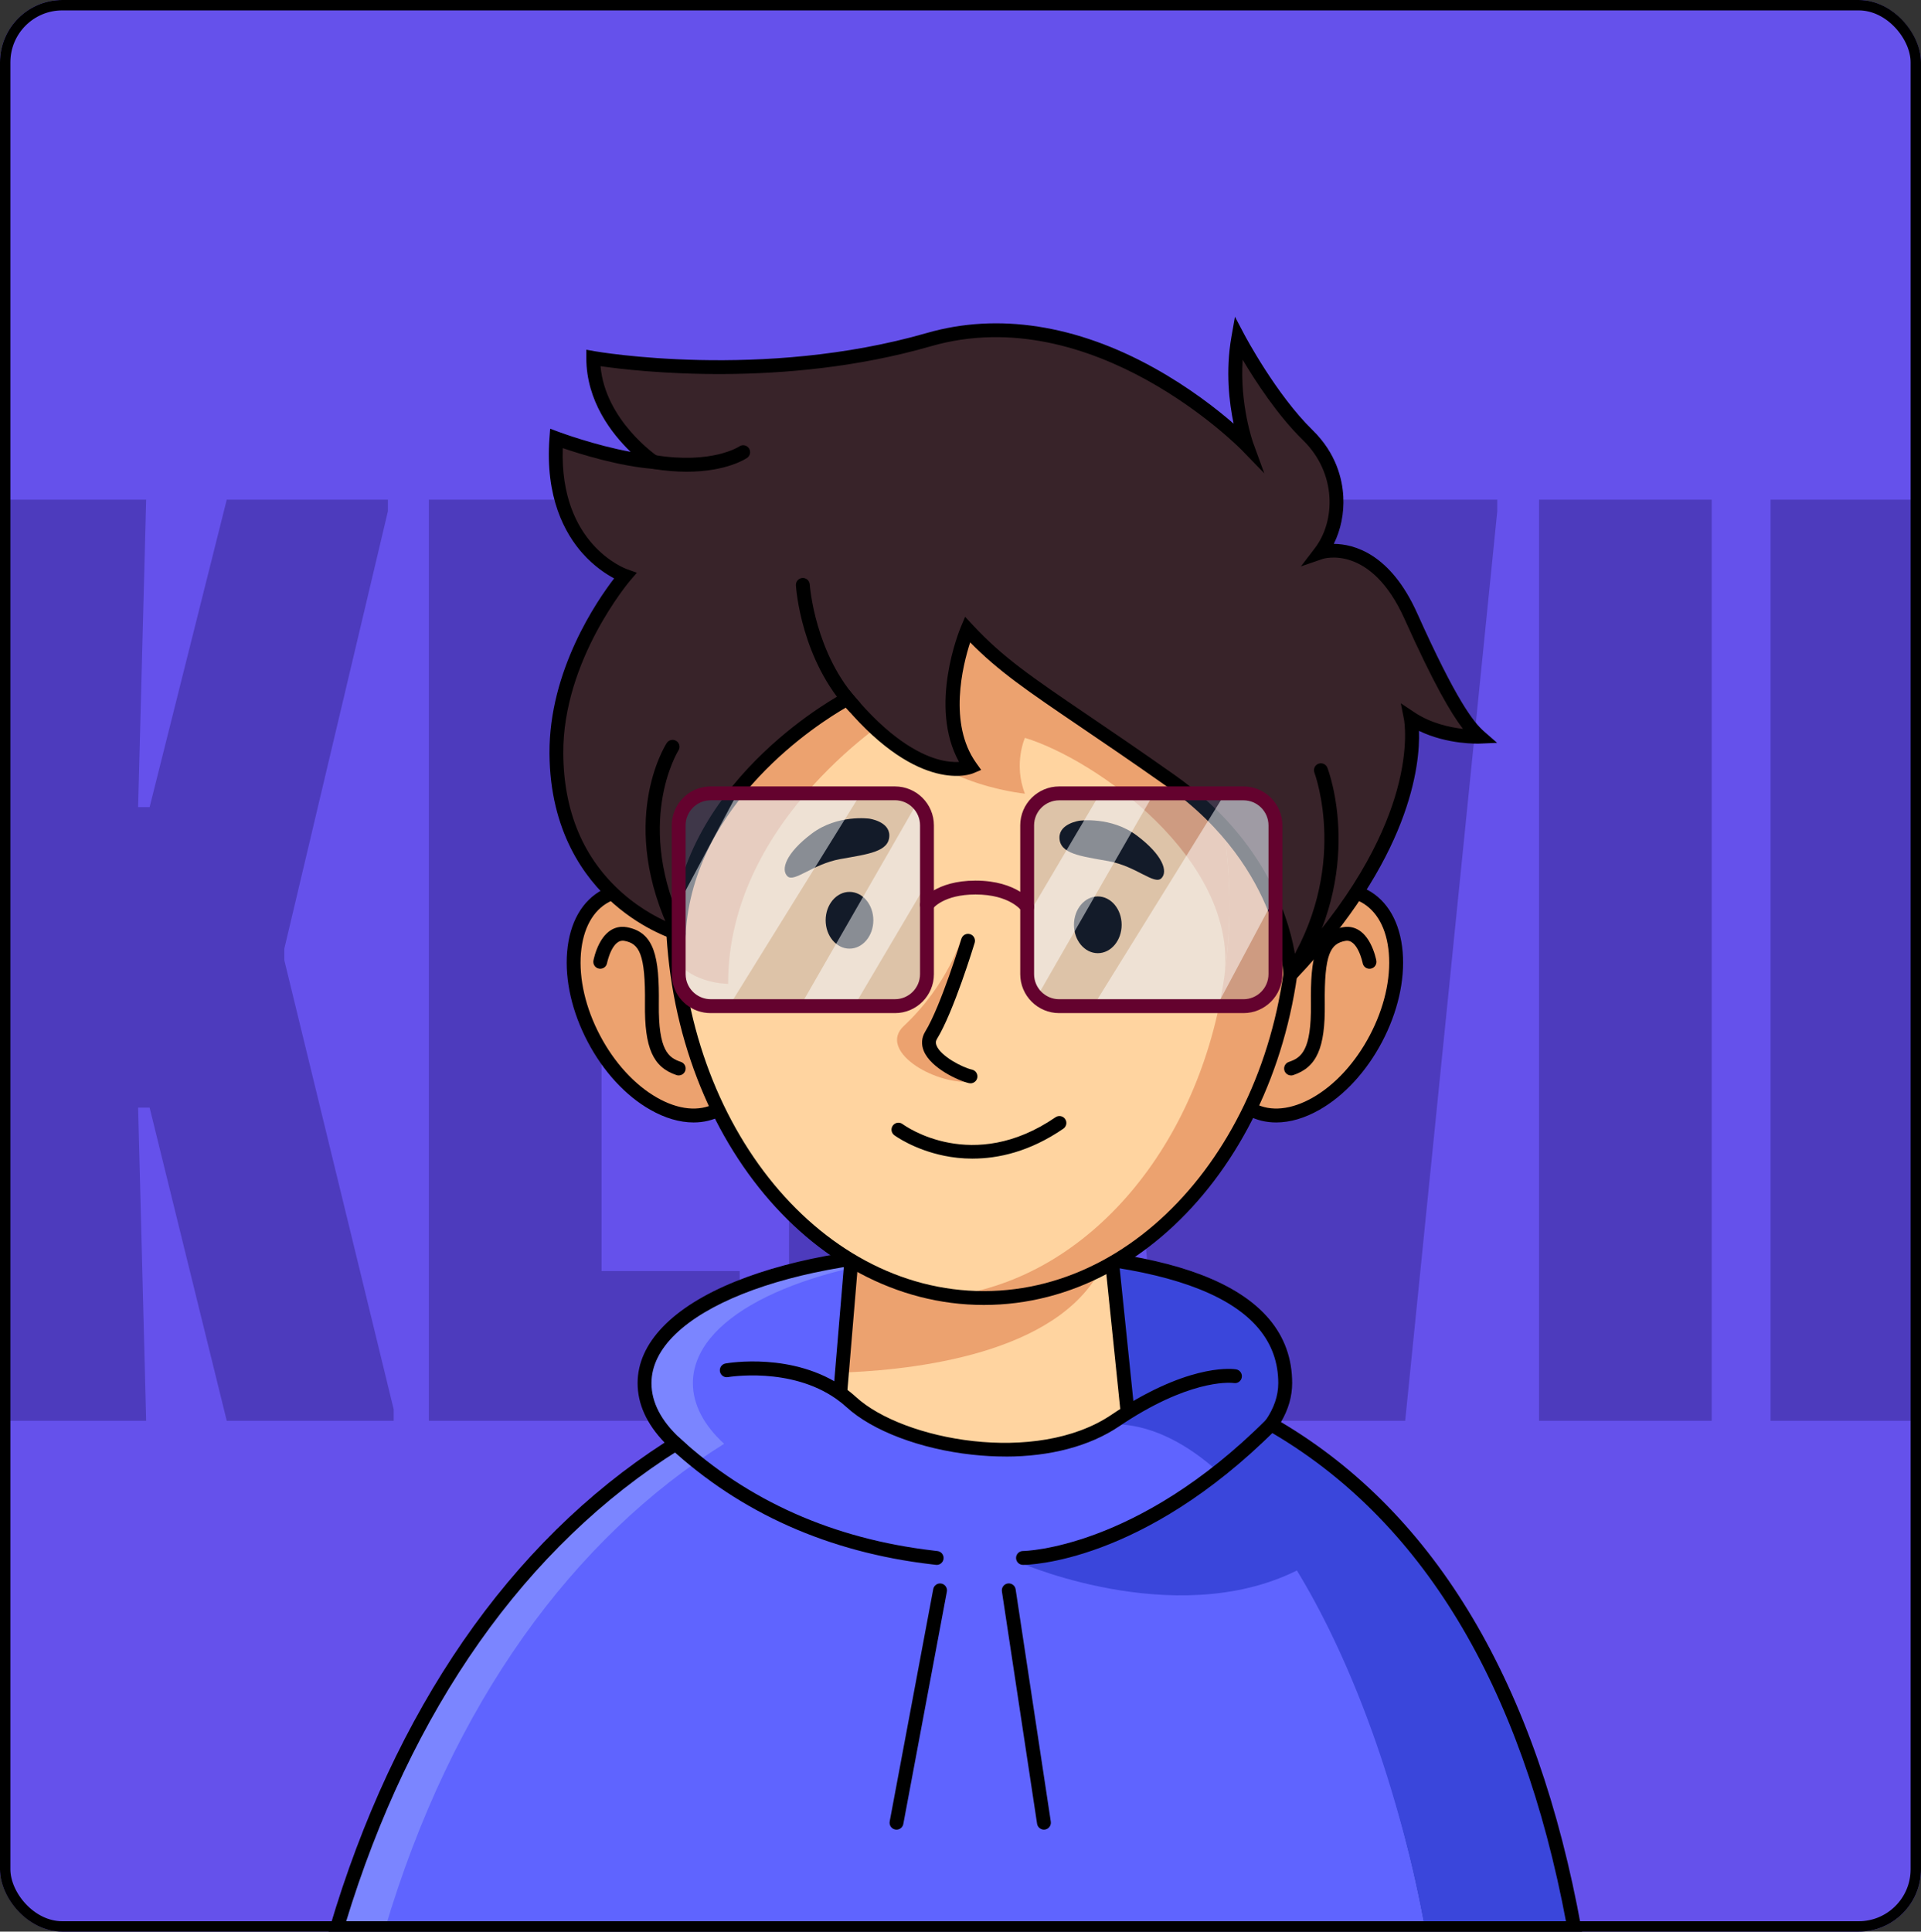 <svg width="370" height="372" viewBox="0 0 370 372" fill="none" xmlns="http://www.w3.org/2000/svg">
<rect x="0" y="0" width="370" height="372" fill="#333333" stroke="none"/>
<g clip-path="url(#clip0_476_1285)">
<rect x="-22" y="-20" width="414" height="414" fill="#6551EB"/>
<path d="M-5.108 273.619H28.152L26.6 213.308H28.817L43.673 273.619H75.825V271.402L54.76 184.926V182.708L74.716 98.449V96.232H43.673L28.817 155.435H26.6L28.152 96.232H-5.108V273.619ZM82.603 96.232V273.619H142.471V244.794H115.863V198.23H139.145V169.404H115.863V125.057H142.471V96.232H82.603ZM151.974 96.232V273.619H212.951V244.794H185.234V96.232H151.974ZM224.086 273.619H270.65L288.389 98.449V96.232H255.128L248.476 190.469H246.259L239.607 96.232H206.347V98.449L224.086 273.619ZM296.432 96.232V273.619H329.692V96.232H296.432ZM341.03 96.232V273.619H372.073L368.747 184.926H370.965L389.812 273.619H418.637V96.232H387.595L390.921 184.926H388.703L369.856 96.232H341.03Z" fill="#4D3BBD"/>
<g clip-path="url(#clip1_476_1285)">
<path d="M303.278 371.678H64.777C77.706 327.937 101.247 296.132 130.156 278.052C126.303 274.515 124.147 270.553 124.147 266.375C124.147 253.322 145.153 243.646 173.137 241.386C177.238 241.05 181.489 240.879 185.853 240.879C223.342 240.879 247.55 247.923 247.55 266.375C247.55 269.141 246.609 271.805 244.85 274.323C273.206 290.598 294.301 322.01 303.289 371.678H303.278Z" fill="#3A46DB"/>
<path d="M274.447 371.678H64.777C77.706 327.937 101.247 296.132 130.156 278.052C126.303 274.515 124.147 270.553 124.147 266.375C124.147 253.322 145.153 243.646 173.137 241.386C174.859 241.5 176.534 241.639 178.179 241.794C203.359 244.225 216.484 250.508 216.484 265.196C216.484 267.962 217.772 271.805 216.014 274.318C244.369 290.593 265.464 322.005 274.452 371.672L274.447 371.678Z" fill="#7B85FF"/>
<path d="M274.446 371.678H74.09C87.019 327.937 110.56 296.132 139.468 278.053C135.616 274.515 133.459 270.554 133.459 266.375C133.459 253.995 152.356 244.655 178.172 241.795C203.353 244.226 216.478 250.509 216.478 265.196C216.478 267.963 217.181 272.023 216.007 274.319C241.405 276.32 265.458 322.006 274.446 371.673V371.678Z" fill="#5F64FF"/>
<path d="M197.034 301.169C197.034 301.169 228.565 314.729 251.879 301.329L236.436 281.507C236.436 281.507 228.007 293.851 201.063 299.607L197.029 301.169H197.034Z" fill="#3A46DB"/>
<path d="M304.882 373.012H62.988L63.495 371.295C75.902 329.322 98.191 297.042 128.01 277.824C124.555 274.235 122.808 270.388 122.808 266.364C122.808 258.643 129.52 251.682 141.715 246.764C153.278 242.104 168.948 239.534 185.843 239.534C205.594 239.534 220.865 241.525 231.229 245.45C242.942 249.888 248.879 256.921 248.879 266.364C248.879 268.919 248.155 271.437 246.723 273.863C276.614 291.586 296.085 324.404 304.598 371.434L304.882 373.006V373.012ZM66.572 370.338H301.681C293.049 324.332 273.713 292.424 244.184 275.476L242.917 274.752L243.749 273.558C245.378 271.22 246.206 268.8 246.206 266.374C246.206 250.348 225.897 242.218 185.843 242.218C151.996 242.218 125.476 252.83 125.476 266.374C125.476 270.072 127.353 273.672 131.051 277.074L132.344 278.259L130.86 279.19C101.294 297.683 79.087 329.183 66.572 370.348V370.338Z" fill="black"/>
<path d="M180.419 301.371C180.362 301.371 180.305 301.371 180.249 301.36C180.016 301.329 179.737 301.298 179.421 301.262C159.619 298.94 142.672 291.4 129.061 278.864C128.518 278.363 128.481 277.52 128.983 276.977C129.485 276.434 130.328 276.397 130.871 276.899C144.058 289.047 160.498 296.354 179.731 298.609C180.057 298.645 180.342 298.682 180.579 298.713C181.309 298.806 181.831 299.473 181.738 300.207C181.655 300.885 181.076 301.376 180.414 301.376L180.419 301.371Z" fill="black"/>
<path d="M197.035 301.37C196.296 301.37 195.701 300.77 195.701 300.035C195.701 299.301 196.296 298.701 197.035 298.701C197.253 298.701 218.952 298.339 243.9 273.376C244.422 272.854 245.265 272.854 245.788 273.376C246.31 273.898 246.31 274.741 245.788 275.264C219.992 301.075 197.961 301.375 197.035 301.375V301.37Z" fill="black"/>
<path d="M201.069 352.357C200.423 352.357 199.849 351.881 199.75 351.219L192.976 306.475C192.867 305.746 193.369 305.063 194.098 304.954C194.822 304.841 195.51 305.347 195.618 306.077L202.393 350.821C202.502 351.55 202 352.233 201.271 352.341C201.204 352.352 201.136 352.357 201.069 352.357Z" fill="black"/>
<path d="M172.678 352.356C172.595 352.356 172.512 352.351 172.429 352.336C171.705 352.201 171.224 351.503 171.364 350.779L179.752 306.035C179.887 305.311 180.59 304.83 181.309 304.969C182.033 305.104 182.514 305.802 182.374 306.526L173.986 351.27C173.867 351.912 173.303 352.361 172.672 352.361L172.678 352.356Z" fill="black"/>
<path d="M217.182 272.022C216.401 272.508 215.605 273.025 214.783 273.578C199.94 283.58 173.483 278.74 163.957 270.026C163.269 269.4 162.555 268.826 161.826 268.314L162.276 263.018L163.238 251.532L166.217 215.973H211.39L212.833 229.941L216.495 265.371L217.182 272.017V272.022Z" fill="#FFD4A0"/>
<path d="M212.833 242.701C205.521 260.025 178.282 263.64 163.238 264.292L166.217 228.732H211.39L212.833 242.701Z" fill="#ECA26F"/>
<path d="M215.854 272.162L210.191 217.312H167.449L163.161 268.428L160.498 268.205L164.992 214.639H212.601L218.512 271.888L215.854 272.162Z" fill="black"/>
<path d="M193.648 280.504C191.564 280.504 189.422 280.385 187.235 280.147C177.306 279.066 168.043 275.565 163.063 271.009C162.417 270.419 161.744 269.881 161.072 269.411C152.244 263.174 140.334 265.191 140.21 265.211C139.481 265.346 138.793 264.854 138.664 264.13C138.535 263.406 139.015 262.713 139.745 262.584C140.277 262.491 152.86 260.34 162.608 267.228C163.368 267.761 164.134 268.371 164.868 269.043C173.96 277.364 199.605 282.21 214.049 272.477C214.846 271.939 215.642 271.422 216.485 270.895C230.091 262.429 237.776 263.66 238.097 263.717C238.821 263.846 239.307 264.539 239.178 265.263C239.049 265.987 238.366 266.473 237.642 266.349C237.533 266.334 230.474 265.335 217.897 273.165C217.085 273.672 216.315 274.174 215.544 274.696C209.881 278.513 202.263 280.514 193.658 280.514L193.648 280.504Z" fill="black"/>
<path d="M265.023 200.045C271.009 188.681 269.983 176.372 262.731 172.552C255.478 168.731 244.746 174.846 238.76 186.21C232.773 197.574 233.8 209.883 241.052 213.704C248.304 217.524 259.037 211.409 265.023 200.045Z" fill="#ECA26F"/>
<path d="M245.801 216.167C243.882 216.167 242.067 215.738 240.423 214.869C232.531 210.711 231.254 197.57 237.573 185.572C240.583 179.853 244.86 175.214 249.602 172.509C254.541 169.696 259.418 169.282 263.343 171.351C267.268 173.419 269.688 177.675 270.164 183.338C270.619 188.779 269.207 194.928 266.198 200.647C263.188 206.367 258.916 211.006 254.169 213.711C251.304 215.345 248.459 216.167 245.806 216.167H245.801ZM257.959 172.726C255.767 172.726 253.372 173.43 250.921 174.826C246.613 177.282 242.708 181.539 239.931 186.814C234.3 197.508 235.075 209.031 241.664 212.501C244.751 214.13 248.723 213.731 252.84 211.384C257.147 208.927 261.052 204.671 263.829 199.396C266.606 194.121 267.909 188.494 267.496 183.556C267.103 178.834 265.184 175.338 262.097 173.709C260.845 173.052 259.449 172.721 257.959 172.721V172.726Z" fill="black"/>
<path d="M248.668 207.111C248.109 207.111 247.587 206.76 247.401 206.201C247.168 205.503 247.546 204.743 248.244 204.51C250.633 203.709 252.598 202.323 252.495 193.371C252.386 184.331 253.312 179.558 258.649 178.57C259.89 178.337 262.222 178.435 263.929 181.673C264.767 183.26 265.082 184.92 265.093 184.993C265.227 185.717 264.746 186.415 264.022 186.549C263.293 186.684 262.6 186.208 262.465 185.484C262.455 185.438 261.493 180.762 259.135 181.197C256.296 181.724 255.049 183.602 255.163 193.345C255.261 201.821 253.617 205.534 249.087 207.049C248.947 207.096 248.802 207.117 248.663 207.117L248.668 207.111Z" fill="black"/>
<path d="M138.357 213.671C145.61 209.85 146.636 197.541 140.65 186.177C134.663 174.813 123.931 168.698 116.679 172.519C109.426 176.339 108.4 188.648 114.386 200.012C120.373 211.376 131.105 217.491 138.357 213.671Z" fill="#ECA26F"/>
<path d="M133.59 216.167C130.937 216.167 128.093 215.345 125.228 213.711C120.48 211.006 116.209 206.367 113.199 200.647C110.189 194.928 108.777 188.784 109.232 183.338C109.703 177.675 112.128 173.419 116.053 171.351C119.979 169.282 124.861 169.696 129.794 172.509C134.542 175.214 138.813 179.853 141.823 185.572C144.833 191.292 146.245 197.436 145.79 202.882C145.319 208.544 142.894 212.801 138.968 214.869C137.319 215.738 135.504 216.167 133.59 216.167ZM121.432 172.726C119.942 172.726 118.546 173.052 117.295 173.714C114.207 175.343 112.289 178.839 111.895 183.561C111.482 188.505 112.785 194.131 115.562 199.401C118.339 204.676 122.244 208.932 126.552 211.389C130.668 213.737 134.635 214.13 137.727 212.506C140.815 210.877 142.733 207.381 143.126 202.659C143.54 197.715 142.237 192.089 139.46 186.819C136.683 181.544 132.778 177.288 128.47 174.831C126.019 173.435 123.625 172.731 121.432 172.731V172.726Z" fill="black"/>
<path d="M130.725 207.112C130.585 207.112 130.44 207.091 130.301 207.045C125.771 205.529 124.126 201.816 124.224 193.34C124.338 183.602 123.092 181.72 120.253 181.192C117.879 180.758 116.932 185.433 116.922 185.479C116.788 186.203 116.089 186.684 115.365 186.545C114.641 186.41 114.166 185.712 114.3 184.988C114.316 184.916 114.626 183.255 115.464 181.668C117.17 178.43 119.503 178.332 120.744 178.565C126.081 179.558 127.007 184.326 126.898 193.366C126.795 202.318 128.76 203.709 131.149 204.505C131.847 204.738 132.225 205.498 131.992 206.196C131.806 206.755 131.283 207.107 130.725 207.107V207.112Z" fill="black"/>
<path d="M249.469 174.257C249.469 216.079 222.624 249.984 189.5 249.984C187.364 249.984 185.254 249.844 183.175 249.565C153.03 245.578 129.541 213.385 129.541 174.257C129.541 135.129 153.036 102.936 183.175 98.949C185.254 98.67 187.364 98.53 189.5 98.53C222.624 98.53 249.469 132.435 249.469 174.257Z" fill="#ECA26F"/>
<path d="M236.815 174.257C236.815 178.85 236.489 183.354 235.868 187.719C235.868 187.739 235.863 187.76 235.863 187.781C231.183 220.589 209.767 246.043 183.18 249.565C155.823 245.945 133.942 219.094 130.136 184.911C129.743 181.43 129.541 177.872 129.541 174.257C129.541 143.466 144.094 116.977 164.982 105.14C170.639 101.928 176.757 99.797 183.18 98.949C189.764 99.823 196.027 102.037 201.798 105.372C222.458 117.324 236.815 143.668 236.815 174.252V174.257Z" fill="#FFD4A0"/>
<path d="M235.867 187.718C238.235 165.527 211.229 146.341 197.411 142.095C197.411 142.095 195.156 147.096 197.411 152.852C197.411 152.852 175.887 150.68 172.779 137.352C172.779 137.352 140.172 157.392 140.245 189.476C140.245 189.476 133.47 189.476 130.14 184.905C129.747 181.424 129.545 177.866 129.545 174.251C129.545 143.46 144.098 116.971 164.985 105.134C172.893 105.206 188.707 105.341 201.802 105.366C222.462 117.318 236.818 143.662 236.818 174.246C236.818 178.839 236.492 183.343 235.872 187.708L235.867 187.718Z" fill="#ECA26F"/>
<path d="M189.503 251.313C155.701 251.313 128.199 216.741 128.199 174.252C128.199 131.762 155.701 97.19 189.503 97.19C223.304 97.19 250.806 131.762 250.806 174.252C250.806 216.741 223.304 251.313 189.503 251.313ZM189.503 99.859C157.175 99.859 130.873 133.231 130.873 174.252C130.873 215.272 157.175 248.644 189.503 248.644C221.83 248.644 248.132 215.272 248.132 174.252C248.132 133.231 221.83 99.859 189.503 99.859Z" fill="black"/>
<path d="M185.207 180.602C185.207 180.602 182.679 189.528 174.073 197.596C169.088 202.265 179.56 208.782 186.924 208.352L181.494 204.908L178.546 202.11L179.772 198.723L184.639 186.735L185.202 180.597L185.207 180.602Z" fill="#ECA26F"/>
<path d="M186.924 208.627C186.825 208.627 186.727 208.616 186.624 208.596C184.643 208.146 179.327 205.731 177.941 202.431C177.398 201.138 177.491 199.84 178.204 198.672C181.225 193.748 185.139 180.923 185.176 180.794C185.388 180.085 186.132 179.687 186.841 179.904C187.544 180.116 187.942 180.866 187.73 181.569C187.565 182.107 183.681 194.85 180.48 200.068C180.216 200.502 180.19 200.9 180.402 201.397C181.271 203.455 185.367 205.576 187.218 205.994C187.937 206.16 188.387 206.874 188.227 207.592C188.087 208.213 187.534 208.632 186.924 208.632V208.627Z" fill="black"/>
<path d="M187.328 223.133C185.306 223.133 183.481 222.911 181.908 222.59C176.059 221.406 172.408 218.737 172.253 218.624C171.658 218.184 171.534 217.346 171.974 216.757C172.413 216.162 173.251 216.038 173.841 216.477C174.41 216.896 187.328 226.107 203.303 215.164C203.908 214.75 204.741 214.9 205.16 215.51C205.579 216.121 205.418 216.948 204.813 217.367C198.318 221.82 192.236 223.128 187.328 223.128V223.133Z" fill="black"/>
<path d="M211.446 183.57C213.982 183.57 216.038 181.123 216.038 178.104C216.038 175.085 213.982 172.638 211.446 172.638C208.91 172.638 206.854 175.085 206.854 178.104C206.854 181.123 208.91 183.57 211.446 183.57Z" fill="black"/>
<path d="M163.62 182.696C166.156 182.696 168.212 180.249 168.212 177.23C168.212 174.211 166.156 171.764 163.62 171.764C161.084 171.764 159.027 174.211 159.027 177.23C159.027 180.249 161.084 182.696 163.62 182.696Z" fill="black"/>
<path d="M207.906 158.06C207.906 158.06 214.024 157.186 219.01 160.945C223.995 164.705 224.998 167.855 223.69 169.142C222.324 170.487 218.839 166.805 213.502 165.843C208.17 164.881 204.074 164.457 204.059 161.297C204.048 158.587 207.906 158.06 207.906 158.06Z" fill="black"/>
<path d="M167.443 157.661C167.443 157.661 161.325 156.787 156.339 160.547C151.354 164.307 150.351 167.456 151.659 168.744C152.968 170.032 156.51 166.406 161.847 165.444C167.179 164.483 171.275 164.058 171.29 160.899C171.301 158.189 167.443 157.661 167.443 157.661Z" fill="black"/>
<path d="M163.239 134.566C163.239 134.566 132.448 150.421 130.726 179.817C130.726 179.817 107.356 173.176 107.17 145.105C107.045 126.389 120.398 110.901 120.398 110.901C120.398 110.901 105.556 105.739 107.17 84.438C107.17 84.438 117.497 88.311 125.885 88.958C125.885 88.958 114.27 81.211 114.27 68.949C114.27 68.949 146.463 74.757 178.93 65.401C211.397 56.041 240.119 85.731 240.119 85.731C240.119 85.731 236.572 76.049 238.506 65.081C238.506 65.081 244.614 76.696 251.885 83.796C259.156 90.897 258.509 100.899 254.315 106.386C254.315 106.386 264.643 102.838 271.738 118.648C278.839 134.457 282.386 139.623 284.967 141.883C284.967 141.883 277.546 142.204 271.738 138.336C271.738 138.336 275.948 158.991 248.518 187.781C248.518 187.781 248.291 166.412 225.375 150.277C202.465 134.141 194.719 130.268 186.33 121.233C186.33 121.233 179.556 137.369 186.92 147.696C186.92 147.696 177.435 151.678 163.239 134.576V134.566Z" fill="#382329"/>
<path d="M247.218 191.075L247.182 187.791C247.182 187.739 247.079 182.516 244.25 175.446C241.643 168.935 236.125 159.471 224.608 151.362C217.89 146.63 212.393 142.897 207.971 139.897C197.851 133.024 192.348 129.29 186.861 123.715C185.403 128.199 182.626 139.364 188.009 146.915L188.982 148.275L187.44 148.921C187.022 149.097 177.201 152.95 162.927 136.267C157.849 139.189 133.548 154.46 132.058 179.894L131.96 181.554L130.357 181.099C130.109 181.026 124.151 179.294 118.131 173.988C112.572 169.09 105.932 160.107 105.834 145.11C105.73 129.109 115.018 115.632 118.287 111.392C116.771 110.585 114.434 109.075 112.179 106.541C108.807 102.74 104.965 95.805 105.834 84.334L105.968 82.56L107.633 83.186C107.716 83.217 114.542 85.756 121.462 87.018C117.863 83.548 112.929 77.275 112.929 68.949V67.351L114.501 67.635C114.822 67.692 146.777 73.277 178.556 64.118C192.183 60.193 207.325 62.531 222.343 70.888C229.118 74.658 234.398 78.8 237.604 81.583C236.767 77.611 236.012 71.483 237.186 64.848L237.863 61L239.683 64.455C239.745 64.568 245.781 75.972 252.814 82.834C257.37 87.282 258.544 92.241 258.73 95.618C258.906 98.84 258.249 102.036 256.899 104.741C260.835 104.772 267.817 106.649 272.957 118.094C280.492 134.875 283.807 139.08 285.85 140.869L288.358 143.062L285.027 143.207C284.743 143.217 278.863 143.434 273.309 140.75C273.531 147.349 271.7 165.372 249.483 188.685L247.218 191.064V191.075ZM185.905 118.802L187.311 120.318C193.134 126.591 198.595 130.299 209.471 137.684C213.898 140.688 219.411 144.432 226.144 149.175C244.436 162.057 248.615 178.047 249.571 184.683C261.973 171.056 267.02 159.533 269.068 152.117C271.39 143.698 270.439 138.64 270.428 138.589L269.808 135.439L272.481 137.218C275.584 139.287 279.24 140.078 281.78 140.373C279.442 137.342 276.081 131.576 270.521 119.19C263.995 104.658 254.841 107.611 254.748 107.642L250.569 109.08L253.253 105.568C257.251 100.34 257.484 91.124 250.947 84.748C246.06 79.98 241.752 73.329 239.342 69.275C238.778 78.035 241.338 85.187 241.364 85.27L243.515 91.16L239.151 86.656C238.866 86.366 210.593 57.659 179.29 66.683C151.043 74.823 122.682 71.534 115.665 70.521C116.59 81.014 126.515 87.773 126.618 87.846L130.843 90.68L125.77 90.292C119.238 89.79 111.708 87.432 108.393 86.299C107.763 104.787 120.283 109.447 120.831 109.644L122.667 110.295L121.4 111.774C121.271 111.924 108.378 127.123 108.492 145.1C108.564 156.348 112.401 165.393 119.885 171.992C123.681 175.332 127.466 177.153 129.514 177.975C132.353 149.283 162.302 133.541 162.612 133.381L163.563 132.89L164.246 133.717C171.228 142.126 176.922 145.136 180.464 146.18C182.274 146.713 183.712 146.796 184.72 146.739C178.783 136.008 184.803 121.367 185.077 120.716L185.879 118.807L185.905 118.802Z" fill="black"/>
<path d="M164.568 137.462C164.212 137.462 163.86 137.322 163.596 137.043C154.298 127.176 153.336 113.311 153.3 112.726C153.253 111.992 153.812 111.356 154.551 111.309C155.28 111.263 155.922 111.821 155.968 112.556C155.978 112.69 156.92 126.059 165.541 135.207C166.047 135.745 166.022 136.588 165.484 137.095C165.225 137.338 164.894 137.457 164.568 137.457V137.462Z" fill="black"/>
<path d="M130.726 181.156C130.235 181.156 129.759 180.881 129.526 180.411C118.774 158.551 128.016 143.719 128.419 143.098C128.818 142.478 129.645 142.297 130.266 142.695C130.886 143.093 131.067 143.92 130.669 144.536C130.566 144.696 121.883 158.799 131.926 179.227C132.251 179.888 131.977 180.69 131.315 181.016C131.124 181.109 130.928 181.156 130.726 181.156Z" fill="black"/>
<path d="M248.517 189.109C248.268 189.109 248.015 189.042 247.787 188.892C247.167 188.489 246.996 187.661 247.394 187.046C260.122 167.477 253.238 148.999 253.171 148.812C252.907 148.125 253.249 147.349 253.936 147.085C254.624 146.821 255.395 147.163 255.664 147.851C255.974 148.657 263.095 167.802 249.634 188.499C249.375 188.892 248.951 189.104 248.511 189.104L248.517 189.109Z" fill="black"/>
<path d="M132.267 90.845C130.322 90.845 128.125 90.685 125.668 90.281C124.939 90.163 124.448 89.475 124.567 88.746C124.686 88.016 125.373 87.525 126.103 87.644C137.102 89.454 142.341 86.015 142.393 85.979C143.003 85.565 143.831 85.72 144.244 86.325C144.658 86.93 144.513 87.753 143.908 88.177C143.717 88.311 139.962 90.845 132.267 90.845Z" fill="black"/>
<g opacity="0.21">
<path d="M240.89 152.795H202.615C199.979 152.795 197.842 154.932 197.842 157.568V189.001C197.842 191.637 199.979 193.774 202.615 193.774H240.89C243.526 193.774 245.663 191.637 245.663 189.001V157.568C245.663 154.932 243.526 152.795 240.89 152.795Z" fill="#5D80C6"/>
</g>
<g opacity="0.21">
<path d="M178.546 158.955V187.61C178.546 191.018 175.789 193.775 172.381 193.775H136.889C133.481 193.775 130.724 191.018 130.724 187.61V158.955C130.724 155.557 133.481 152.79 136.889 152.79H172.381C174.057 152.79 175.572 153.452 176.684 154.548C177.832 155.665 178.546 157.227 178.546 158.955Z" fill="#5D80C6"/>
</g>
<g opacity="0.5">
<path d="M165.824 152.795L140.416 193.779H136.889C133.481 193.779 130.724 191.023 130.724 187.615V173.998L142.024 152.795H165.824Z" fill="white"/>
</g>
<g opacity="0.5">
<path d="M178.547 158.954V169.99L164.501 193.769H154.143L176.68 154.543C177.828 155.66 178.542 157.222 178.542 158.949L178.547 158.954Z" fill="white"/>
</g>
<g opacity="0.5">
<path d="M210.561 193.775L235.968 152.79H239.495C242.903 152.79 245.66 155.546 245.66 158.955V172.571L234.36 193.775H210.561Z" fill="white"/>
</g>
<g opacity="0.5">
<path d="M197.842 187.61V176.574L211.888 152.795H222.246L199.709 192.021C198.561 190.904 197.847 189.342 197.847 187.615L197.842 187.61Z" fill="white"/>
</g>
<path d="M239.497 195.108H204.005C199.873 195.108 196.506 191.747 196.506 187.609V158.954C196.506 154.817 199.867 151.455 204.005 151.455H239.497C243.629 151.455 246.996 154.817 246.996 158.954V187.609C246.996 191.747 243.634 195.108 239.497 195.108ZM204.005 154.129C201.341 154.129 199.174 156.296 199.174 158.954V187.609C199.174 190.273 201.341 192.434 204.005 192.434H239.497C242.16 192.434 244.322 190.267 244.322 187.609V158.954C244.322 156.29 242.155 154.129 239.497 154.129H204.005Z" fill="#64022E"/>
<path d="M172.38 195.108H136.887C133.35 195.108 130.34 192.703 129.575 189.264C129.451 188.721 129.389 188.168 129.389 187.609V158.954C129.389 155.003 132.471 151.714 136.412 151.471C136.582 151.46 136.732 151.455 136.887 151.455H172.38C176.517 151.455 179.878 154.817 179.878 158.954V187.609C179.878 191.747 176.517 195.108 172.38 195.108ZM136.887 154.124C136.779 154.124 136.67 154.129 136.562 154.134C134.043 154.289 132.057 156.404 132.057 158.949V187.604C132.057 187.961 132.099 188.318 132.176 188.669C132.662 190.852 134.643 192.429 136.882 192.429H172.375C175.038 192.429 177.205 190.262 177.205 187.599V158.943C177.205 156.28 175.038 154.113 172.375 154.113H136.882L136.887 154.124Z" fill="#64022E"/>
<path d="M197.846 175.968C197.422 175.968 196.998 175.767 196.739 175.384C196.656 175.27 194.417 172.265 187.891 172.265C181.757 172.265 179.709 174.918 179.626 175.032C179.192 175.617 178.359 175.756 177.77 175.327C177.18 174.898 177.03 174.086 177.449 173.486C177.558 173.326 180.252 169.592 187.891 169.592C195.927 169.592 198.828 173.703 198.947 173.879C199.361 174.489 199.206 175.317 198.596 175.736C198.363 175.891 198.104 175.968 197.846 175.968Z" fill="#64022E"/>
</g>
</g>
<rect x="1" y="1" width="368" height="370" rx="11" stroke="black" stroke-width="2"/>
<defs>
<clipPath id="clip0_476_1285">
<rect width="370" height="372" rx="12" fill="white"/>
</clipPath>
<clipPath id="clip1_476_1285">
<rect width="368" height="370" fill="white" transform="translate(0 2)"/>
</clipPath>
</defs>
</svg>

